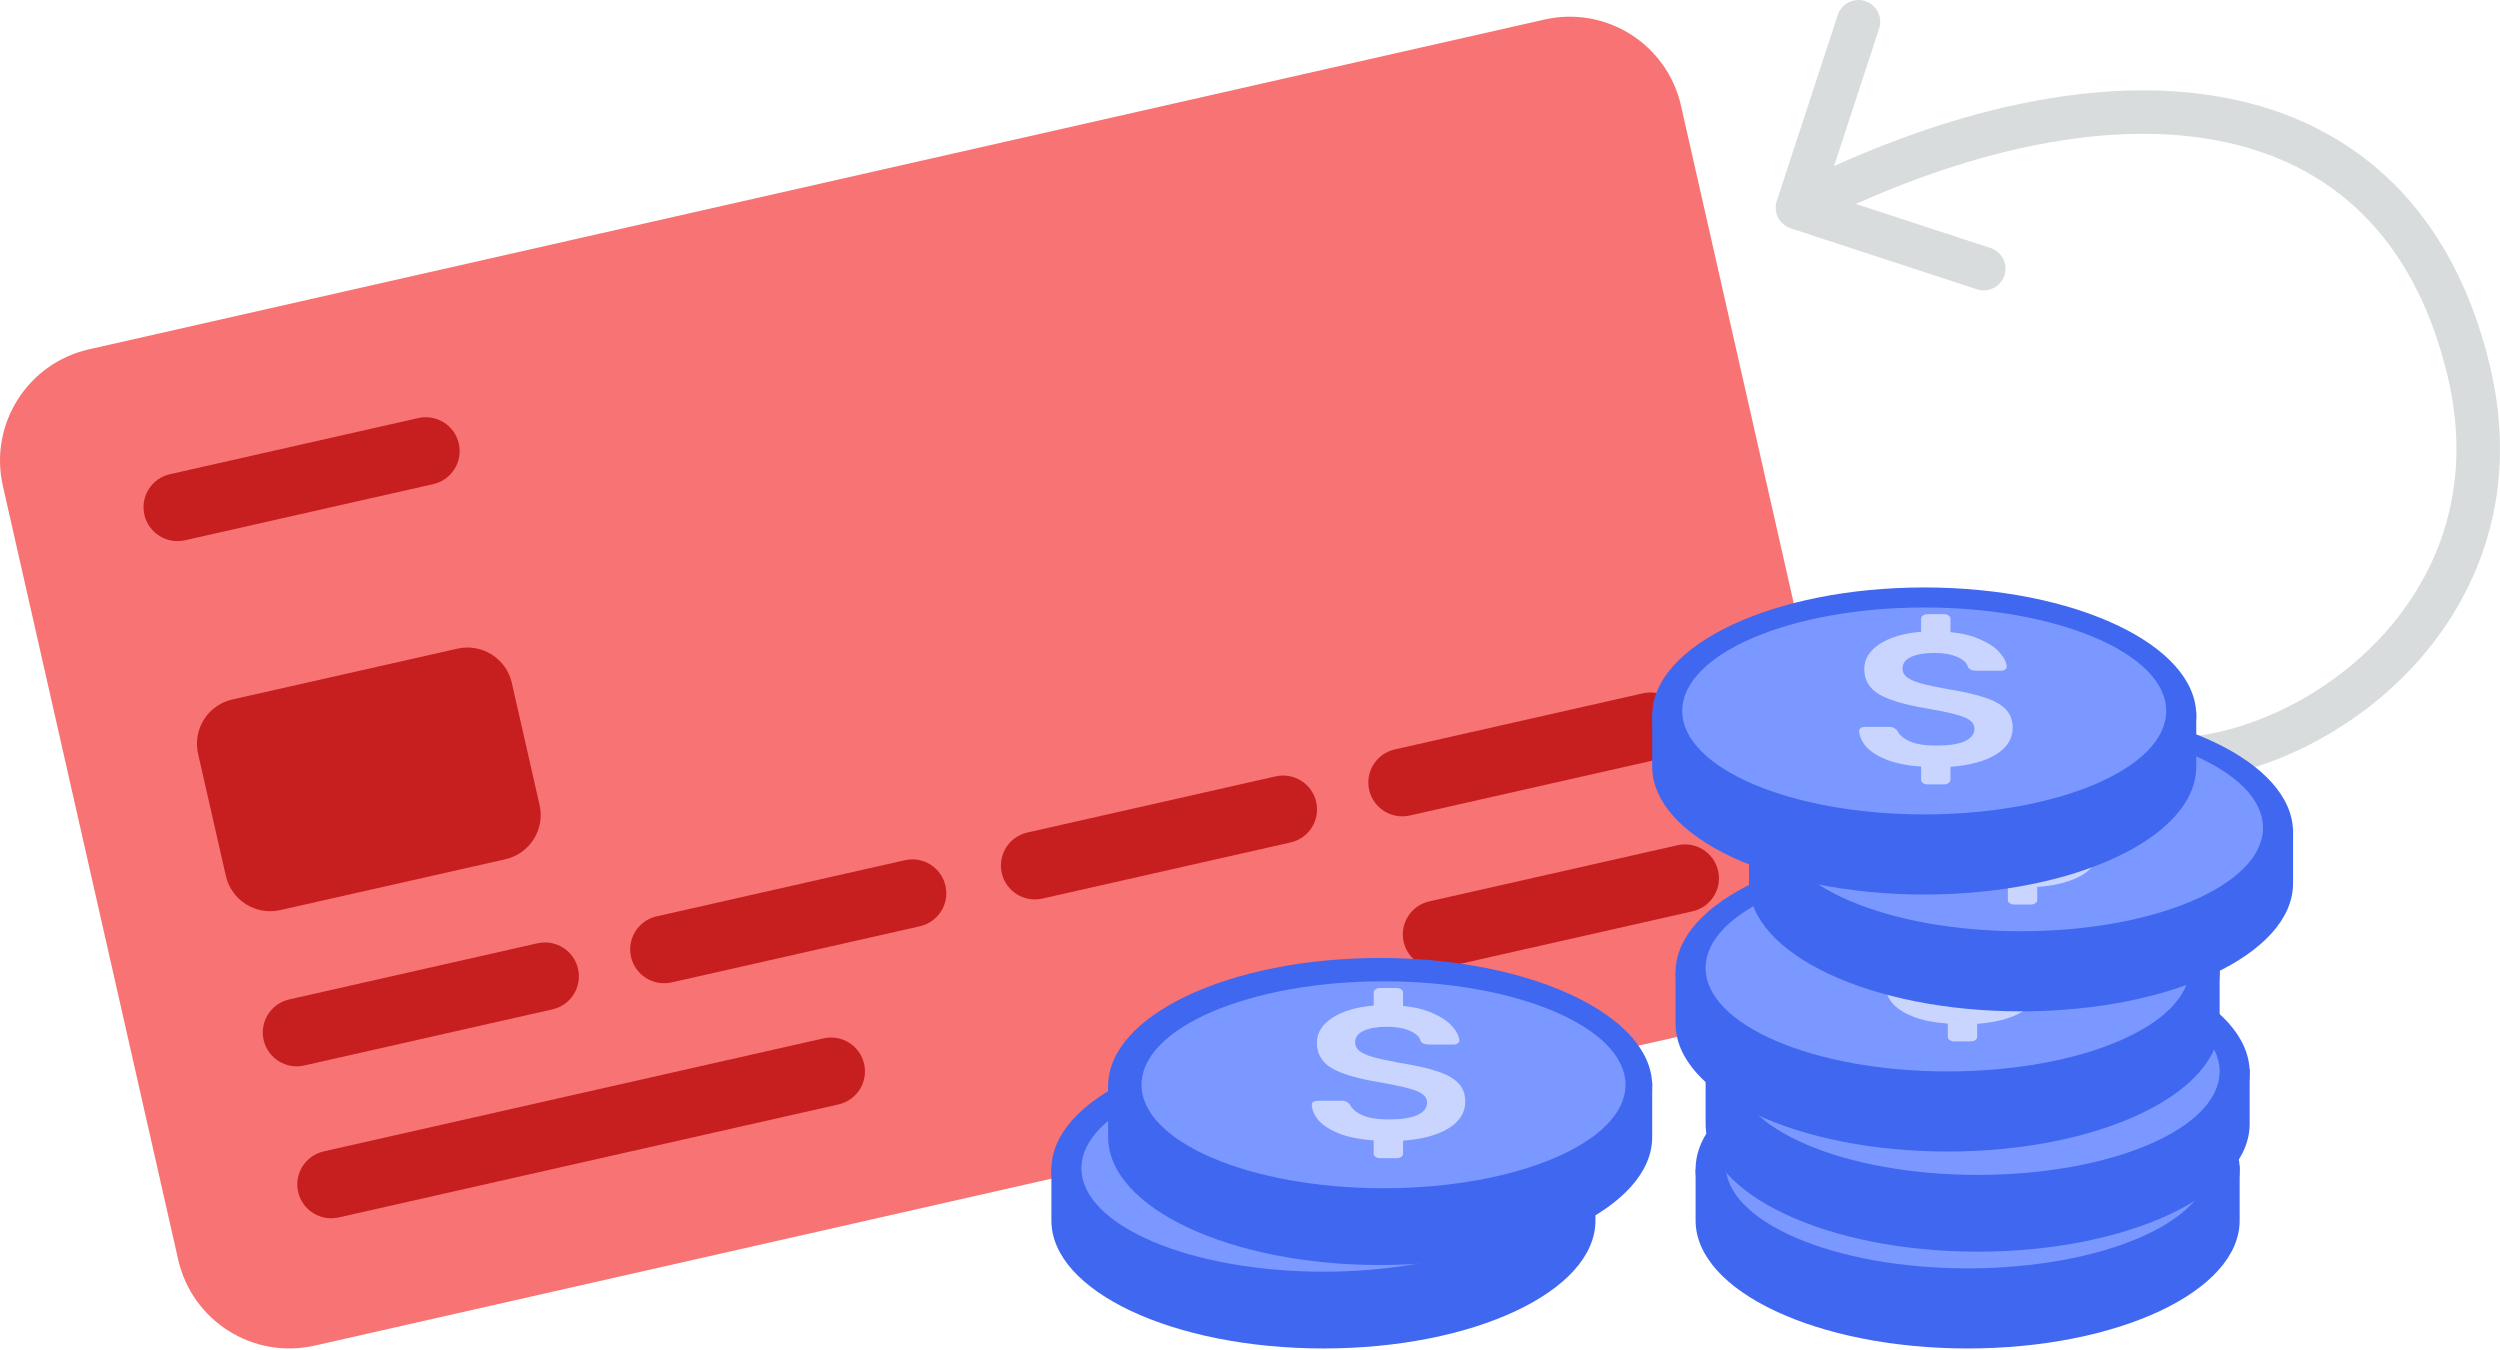 <svg width="450" height="243" viewBox="0 0 450 243" fill="none" xmlns="http://www.w3.org/2000/svg">
<g clip-path="url(#clip0)">
<path d="M0.512 87.444C-1.993 76.386 4.94 65.391 15.998 62.885L278.014 3.516C289.072 1.011 300.068 7.944 302.574 19.002L334.134 158.283C336.64 169.342 329.706 180.337 318.648 182.842L56.632 242.212C45.574 244.717 34.578 237.784 32.073 226.726L0.512 87.444Z" fill="#F87373"/>
<path d="M35.651 135.67C34.652 131.272 37.419 126.899 41.833 125.902L82.324 116.759C86.738 115.762 91.126 118.52 92.126 122.918L97.126 144.904C98.125 149.302 95.359 153.675 90.945 154.672L50.453 163.815C46.039 164.812 41.651 162.054 40.651 157.656L35.651 135.67Z" fill="#C71F1F"/>
<path d="M47.452 187.19C46.706 183.906 48.77 180.641 52.06 179.897L96.745 169.792C100.036 169.049 103.308 171.107 104.053 174.391C104.799 177.675 102.736 180.94 99.445 181.684L54.76 191.789C51.469 192.533 48.197 190.474 47.452 187.19Z" fill="#C71F1F"/>
<path d="M25.987 92.65C25.241 89.366 27.304 86.101 30.595 85.357L75.28 75.252C78.57 74.508 81.842 76.567 82.588 79.851C83.334 83.135 81.27 86.4 77.98 87.144L33.295 97.249C30.005 97.993 26.733 95.934 25.987 92.65Z" fill="#C71F1F"/>
<path d="M53.662 214.542C52.917 211.258 54.98 207.993 58.27 207.249L148.236 186.904C151.526 186.161 154.798 188.219 155.544 191.503C156.289 194.787 154.226 198.052 150.936 198.796L60.971 219.14C57.68 219.884 54.408 217.825 53.662 214.542Z" fill="#C71F1F"/>
<path d="M113.586 172.236C112.84 168.952 114.903 165.687 118.194 164.942L162.879 154.838C166.17 154.093 169.441 156.152 170.187 159.436C170.932 162.72 168.87 165.986 165.579 166.729L120.894 176.834C117.603 177.578 114.331 175.519 113.586 172.236Z" fill="#C71F1F"/>
<path d="M180.315 157.146C179.57 153.862 181.633 150.597 184.924 149.852L229.608 139.748C232.899 139.004 236.171 141.063 236.916 144.347C237.662 147.631 235.599 150.896 232.308 151.64L187.624 161.745C184.333 162.488 181.061 160.43 180.315 157.146Z" fill="#C71F1F"/>
<path d="M246.449 142.191C245.704 138.907 247.767 135.642 251.057 134.898L295.742 124.793C299.033 124.049 302.305 126.108 303.05 129.392C303.796 132.676 301.733 135.941 298.442 136.685L253.757 146.79C250.467 147.534 247.195 145.475 246.449 142.191Z" fill="#C71F1F"/>
<path d="M252.659 169.542C251.913 166.258 253.977 162.993 257.267 162.249L301.952 152.144C305.242 151.4 308.514 153.459 309.26 156.743C310.006 160.027 307.943 163.292 304.652 164.036L259.967 174.141C256.677 174.885 253.405 172.826 252.659 169.542Z" fill="#C71F1F"/>
<path fill-rule="evenodd" clip-rule="evenodd" d="M322.327 41.102C320.27 40.429 319.149 38.218 319.822 36.164L330.797 2.695C331.47 0.642 333.684 -0.478 335.741 0.196C337.799 0.869 338.92 3.08 338.246 5.134L330.126 29.896C355.494 18.452 380.216 13.663 400.798 17.644C412.28 19.865 422.486 24.825 430.674 32.877C438.856 40.923 444.834 51.871 448.171 65.782C453.505 88.019 446.599 106.455 434.877 119.413C423.281 132.234 406.878 139.811 392.762 140.581C390.601 140.699 388.753 139.046 388.634 136.887C388.515 134.729 390.17 132.884 392.331 132.766C404.251 132.116 418.758 125.554 429.059 114.166C439.236 102.915 445.218 87.07 440.548 67.602C437.492 54.863 432.138 45.3 425.175 38.453C418.218 31.611 409.468 27.293 399.31 25.328C381.05 21.796 358.291 25.899 334.068 36.709L358.288 44.637C360.345 45.31 361.467 47.521 360.793 49.575C360.12 51.629 357.906 52.748 355.849 52.074L322.327 41.102Z" fill="#D8DCDD"/>
<path d="M305.207 210.48C305.207 223.2 327.13 233.512 354.172 233.512C381.215 233.512 403.137 223.2 403.137 210.48C403.137 197.761 381.215 187.45 354.172 187.45C327.13 187.45 305.207 197.761 305.207 210.48Z" fill="#4067F0"/>
<path d="M305.207 219.693C305.207 232.413 327.13 242.724 354.172 242.724C381.215 242.724 403.137 232.413 403.137 219.693C403.137 216.16 403.137 209.823 403.137 209.823C403.137 209.823 373.705 196.662 354.172 196.662C336.339 196.662 305.207 210.48 305.207 210.48C305.207 210.48 305.207 215.361 305.207 219.693Z" fill="#4067F0"/>
<path d="M310.614 209.68C310.614 219.966 330.116 228.304 354.172 228.304C378.229 228.304 397.73 219.966 397.73 209.68C397.73 199.393 378.229 191.055 354.172 191.055C330.116 191.055 310.614 199.393 310.614 209.68Z" fill="#7A98FF"/>
<path d="M354.774 222.897C355.097 222.897 355.372 222.818 355.598 222.659C355.824 222.523 355.938 222.33 355.938 222.08V219.697C358.265 219.538 360.269 219.152 361.95 218.54C363.598 217.904 364.859 217.132 365.732 216.224C366.572 215.293 367.024 214.306 367.089 213.262C367.089 213.058 366.993 212.888 366.799 212.751C366.572 212.616 366.314 212.547 366.023 212.547H361.707C361.352 212.547 361.077 212.604 360.883 212.718C360.657 212.809 360.447 212.967 360.253 213.194C359.897 213.966 359.154 214.613 358.023 215.135C356.859 215.657 355.259 215.918 353.222 215.918C350.96 215.918 349.247 215.657 348.083 215.135C346.919 214.59 346.338 213.841 346.338 212.888C346.338 212.252 346.628 211.73 347.21 211.322C347.792 210.913 348.681 210.562 349.877 210.267C351.073 209.949 352.835 209.585 355.162 209.177C358.976 208.542 361.772 207.702 363.55 206.658C365.295 205.591 366.168 204.081 366.168 202.129C366.168 200.359 365.263 198.872 363.453 197.67C361.611 196.444 359.105 195.695 355.938 195.423V193.073C355.938 192.823 355.824 192.631 355.598 192.495C355.372 192.336 355.097 192.256 354.774 192.256H351.816C351.493 192.256 351.219 192.336 350.992 192.495C350.766 192.653 350.653 192.846 350.653 193.073V195.49C348.552 195.695 346.758 196.138 345.271 196.818C343.752 197.477 342.604 198.248 341.828 199.134C341.02 200.019 340.584 200.881 340.519 201.721C340.519 201.925 340.616 202.096 340.81 202.231C341.004 202.368 341.246 202.436 341.537 202.436H346.046C346.758 202.436 347.242 202.22 347.501 201.789C347.662 201.063 348.293 200.461 349.392 199.984C350.491 199.485 351.865 199.236 353.514 199.236C355.291 199.236 356.697 199.474 357.732 199.951C358.766 200.427 359.283 201.119 359.283 202.027C359.283 202.663 359.025 203.185 358.508 203.593C357.99 204.002 357.182 204.365 356.083 204.683C354.952 205.001 353.336 205.353 351.235 205.738C348.39 206.193 346.127 206.703 344.446 207.27C342.733 207.838 341.473 208.552 340.665 209.415C339.857 210.278 339.453 211.379 339.453 212.718C339.453 214.67 340.455 216.27 342.459 217.518C344.463 218.744 347.194 219.481 350.653 219.731V222.08C350.653 222.307 350.766 222.5 350.992 222.659C351.219 222.818 351.493 222.897 351.816 222.897H354.774Z" fill="#C9D5FF"/>
<path d="M307.009 193.057C307.009 205.777 328.932 216.088 355.975 216.088C383.017 216.088 404.94 205.777 404.94 193.057C404.94 180.338 383.017 170.027 355.975 170.027C328.932 170.027 307.009 180.338 307.009 193.057Z" fill="#4067F0"/>
<path d="M307.009 202.27C307.009 214.989 328.932 225.3 355.975 225.3C383.017 225.3 404.94 214.989 404.94 202.27C404.94 198.737 404.94 192.399 404.94 192.399C404.94 192.399 375.507 179.239 355.975 179.239C338.141 179.239 307.009 193.057 307.009 193.057C307.009 193.057 307.009 197.938 307.009 202.27Z" fill="#4067F0"/>
<path d="M312.417 192.857C312.417 203.143 331.918 211.482 355.975 211.482C380.031 211.482 399.533 203.143 399.533 192.857C399.533 182.571 380.031 174.232 355.975 174.232C331.918 174.232 312.417 182.571 312.417 192.857Z" fill="#7A98FF"/>
<path d="M356.577 206.075C356.9 206.075 357.174 205.995 357.401 205.836C357.627 205.7 357.74 205.508 357.74 205.258V202.874C360.067 202.716 362.071 202.33 363.752 201.717C365.4 201.082 366.662 200.31 367.534 199.402C368.374 198.471 368.827 197.484 368.892 196.44C368.892 196.235 368.795 196.065 368.601 195.929C368.374 195.793 368.116 195.725 367.825 195.725H363.51C363.154 195.725 362.88 195.782 362.685 195.895C362.46 195.986 362.249 196.145 362.055 196.372C361.7 197.143 360.956 197.79 359.825 198.312C358.661 198.835 357.061 199.095 355.025 199.095C352.762 199.095 351.049 198.835 349.885 198.312C348.722 197.768 348.14 197.019 348.14 196.065C348.14 195.43 348.431 194.908 349.012 194.499C349.595 194.091 350.483 193.739 351.679 193.444C352.876 193.126 354.637 192.763 356.964 192.354C360.779 191.719 363.575 190.879 365.352 189.835C367.098 188.768 367.971 187.259 367.971 185.307C367.971 183.537 367.065 182.05 365.255 180.847C363.413 179.622 360.908 178.872 357.74 178.6V176.251C357.74 176.001 357.627 175.808 357.401 175.672C357.174 175.513 356.9 175.434 356.577 175.434H353.619C353.296 175.434 353.021 175.513 352.794 175.672C352.568 175.831 352.455 176.024 352.455 176.251V178.668C350.354 178.872 348.56 179.315 347.073 179.996C345.554 180.654 344.407 181.426 343.63 182.311C342.822 183.196 342.386 184.059 342.321 184.898C342.321 185.103 342.419 185.273 342.613 185.409C342.806 185.545 343.049 185.613 343.34 185.613H347.849C348.56 185.613 349.045 185.398 349.303 184.967C349.465 184.241 350.096 183.639 351.195 183.162C352.293 182.663 353.667 182.413 355.316 182.413C357.094 182.413 358.5 182.651 359.534 183.128C360.568 183.605 361.086 184.297 361.086 185.205C361.086 185.84 360.827 186.363 360.31 186.771C359.793 187.18 358.985 187.543 357.886 187.86C356.754 188.178 355.138 188.53 353.037 188.916C350.192 189.37 347.93 189.881 346.249 190.448C344.536 191.015 343.275 191.73 342.467 192.593C341.659 193.456 341.255 194.556 341.255 195.895C341.255 197.847 342.257 199.447 344.261 200.696C346.265 201.921 348.996 202.659 352.455 202.909V205.258C352.455 205.485 352.568 205.678 352.794 205.836C353.021 205.995 353.296 206.075 353.619 206.075H356.577Z" fill="#C9D5FF"/>
<path d="M301.602 175.033C301.602 187.753 323.525 198.064 350.567 198.064C377.61 198.064 399.533 187.753 399.533 175.033C399.533 162.314 377.61 152.003 350.567 152.003C323.525 152.003 301.602 162.314 301.602 175.033Z" fill="#4067F0"/>
<path d="M301.602 184.246C301.602 196.965 323.525 207.276 350.567 207.276C377.61 207.276 399.533 196.965 399.533 184.246C399.533 180.713 399.533 174.375 399.533 174.375C399.533 174.375 370.1 161.215 350.567 161.215C332.734 161.215 301.602 175.033 301.602 175.033C301.602 175.033 301.602 179.914 301.602 184.246Z" fill="#4067F0"/>
<path d="M307.009 174.232C307.009 184.519 326.511 192.857 350.567 192.857C374.624 192.857 394.125 184.519 394.125 174.232C394.125 163.946 374.624 155.607 350.567 155.607C326.511 155.607 307.009 163.946 307.009 174.232Z" fill="#7A98FF"/>
<path d="M351.768 187.45C351.444 187.45 351.17 187.371 350.943 187.211C350.718 187.076 350.604 186.883 350.604 186.633V184.249C348.277 184.091 346.273 183.705 344.592 183.092C342.944 182.457 341.683 181.685 340.81 180.777C339.97 179.846 339.517 178.859 339.453 177.815C339.453 177.611 339.549 177.441 339.743 177.304C339.97 177.168 340.228 177.1 340.519 177.1H344.834C345.19 177.1 345.465 177.157 345.659 177.271C345.885 177.361 346.095 177.52 346.289 177.747C346.645 178.518 347.388 179.165 348.519 179.688C349.683 180.21 351.283 180.47 353.32 180.47C355.582 180.47 357.295 180.21 358.459 179.688C359.623 179.143 360.204 178.394 360.204 177.441C360.204 176.805 359.913 176.283 359.332 175.874C358.75 175.466 357.861 175.114 356.665 174.819C355.469 174.501 353.707 174.138 351.38 173.729C347.566 173.094 344.77 172.254 342.992 171.21C341.247 170.143 340.374 168.634 340.374 166.682C340.374 164.912 341.279 163.425 343.089 162.222C344.931 160.997 347.437 160.247 350.604 159.975V157.626C350.604 157.376 350.718 157.183 350.943 157.048C351.17 156.888 351.444 156.809 351.768 156.809H354.725C355.049 156.809 355.323 156.888 355.55 157.048C355.776 157.206 355.889 157.399 355.889 157.626V160.043C357.99 160.247 359.784 160.69 361.271 161.371C362.79 162.029 363.938 162.801 364.714 163.686C365.522 164.571 365.958 165.434 366.023 166.273C366.023 166.478 365.926 166.648 365.732 166.784C365.538 166.921 365.295 166.988 365.005 166.988H360.496C359.784 166.988 359.299 166.773 359.041 166.342C358.879 165.616 358.249 165.014 357.15 164.537C356.051 164.038 354.677 163.789 353.028 163.789C351.25 163.789 349.845 164.027 348.81 164.504C347.776 164.98 347.259 165.672 347.259 166.58C347.259 167.216 347.517 167.738 348.034 168.146C348.552 168.555 349.36 168.918 350.459 169.235C351.59 169.553 353.206 169.905 355.307 170.291C358.152 170.745 360.414 171.256 362.095 171.823C363.808 172.39 365.069 173.105 365.877 173.968C366.685 174.831 367.089 175.931 367.089 177.271C367.089 179.223 366.087 180.822 364.083 182.071C362.079 183.297 359.348 184.034 355.889 184.284V186.633C355.889 186.86 355.776 187.053 355.55 187.211C355.323 187.371 355.049 187.45 354.725 187.45H351.768Z" fill="#C9D5FF"/>
<path d="M314.82 149.8C314.82 162.519 336.742 172.831 363.785 172.831C390.828 172.831 412.75 162.519 412.75 149.8C412.75 137.08 390.828 126.769 363.785 126.769C336.742 126.769 314.82 137.08 314.82 149.8Z" fill="#4067F0"/>
<path d="M314.82 159.012C314.82 171.732 336.742 182.043 363.785 182.043C390.828 182.043 412.75 171.732 412.75 159.012C412.75 155.48 412.75 149.142 412.75 149.142C412.75 149.142 383.318 135.981 363.785 135.981C345.951 135.981 314.82 149.8 314.82 149.8C314.82 149.8 314.82 154.68 314.82 159.012Z" fill="#4067F0"/>
<path d="M320.227 148.999C320.227 159.285 339.728 167.623 363.785 167.623C387.842 167.623 407.343 159.285 407.343 148.999C407.343 138.712 387.842 130.374 363.785 130.374C339.728 130.374 320.227 138.712 320.227 148.999Z" fill="#7A98FF"/>
<path d="M362.582 162.817C362.259 162.817 361.984 162.738 361.758 162.579C361.532 162.443 361.418 162.25 361.418 162V159.617C359.092 159.458 357.087 159.072 355.406 158.46C353.758 157.824 352.497 157.052 351.625 156.144C350.784 155.213 350.332 154.226 350.267 153.182C350.267 152.978 350.364 152.808 350.558 152.671C350.784 152.536 351.043 152.467 351.333 152.467H355.649C356.005 152.467 356.279 152.524 356.473 152.638C356.699 152.728 356.909 152.887 357.103 153.114C357.459 153.886 358.202 154.533 359.334 155.055C360.497 155.577 362.097 155.838 364.134 155.838C366.397 155.838 368.11 155.577 369.273 155.055C370.437 154.51 371.019 153.761 371.019 152.808C371.019 152.172 370.728 151.65 370.146 151.241C369.564 150.833 368.675 150.481 367.479 150.186C366.283 149.869 364.522 149.505 362.195 149.097C358.38 148.462 355.584 147.622 353.806 146.577C352.061 145.51 351.188 144.001 351.188 142.049C351.188 140.279 352.093 138.792 353.904 137.589C355.746 136.364 358.251 135.615 361.418 135.342V132.993C361.418 132.743 361.532 132.551 361.758 132.415C361.984 132.256 362.259 132.176 362.582 132.176H365.54C365.863 132.176 366.138 132.256 366.364 132.415C366.591 132.573 366.704 132.766 366.704 132.993V135.41C368.805 135.615 370.599 136.057 372.086 136.738C373.604 137.397 374.752 138.168 375.528 139.054C376.336 139.939 376.772 140.801 376.837 141.641C376.837 141.845 376.74 142.016 376.546 142.151C376.353 142.288 376.11 142.356 375.819 142.356H371.31C370.599 142.356 370.114 142.14 369.855 141.709C369.694 140.983 369.063 140.381 367.964 139.904C366.865 139.405 365.491 139.156 363.843 139.156C362.065 139.156 360.659 139.394 359.624 139.871C358.59 140.347 358.073 141.039 358.073 141.947C358.073 142.583 358.332 143.105 358.849 143.513C359.366 143.922 360.174 144.285 361.273 144.603C362.404 144.92 364.02 145.273 366.121 145.658C368.966 146.112 371.229 146.623 372.91 147.19C374.623 147.757 375.883 148.472 376.691 149.335C377.499 150.198 377.904 151.299 377.904 152.638C377.904 154.59 376.902 156.19 374.897 157.438C372.894 158.664 370.162 159.401 366.704 159.651V162C366.704 162.227 366.591 162.42 366.364 162.579C366.138 162.738 365.863 162.817 365.54 162.817H362.582Z" fill="#C9D5FF"/>
<path d="M189.252 210.48C189.252 223.2 211.175 233.512 238.218 233.512C265.26 233.512 287.183 223.2 287.183 210.48C287.183 197.761 265.26 187.45 238.218 187.45C211.175 187.45 189.252 197.761 189.252 210.48Z" fill="#4067F0"/>
<path d="M189.252 219.693C189.252 232.413 211.175 242.724 238.218 242.724C265.26 242.724 287.183 232.413 287.183 219.693C287.183 216.16 287.183 209.823 287.183 209.823C287.183 209.823 257.75 196.662 238.218 196.662C220.384 196.662 189.252 210.48 189.252 210.48C189.252 210.48 189.252 215.361 189.252 219.693Z" fill="#4067F0"/>
<path d="M194.66 210.28C194.66 220.567 214.161 228.905 238.218 228.905C262.274 228.905 281.776 220.567 281.776 210.28C281.776 199.994 262.274 191.656 238.218 191.656C214.161 191.656 194.66 199.994 194.66 210.28Z" fill="#7A98FF"/>
<path d="M239.42 223.498C239.744 223.498 240.018 223.419 240.245 223.259C240.471 223.124 240.584 222.931 240.584 222.681V220.298C242.911 220.139 244.915 219.753 246.596 219.14C248.244 218.505 249.505 217.733 250.378 216.825C251.218 215.894 251.671 214.907 251.736 213.863C251.736 213.659 251.639 213.489 251.445 213.352C251.218 213.217 250.96 213.148 250.669 213.148H246.354C245.998 213.148 245.723 213.205 245.529 213.319C245.303 213.409 245.093 213.568 244.899 213.795C244.543 214.567 243.8 215.214 242.669 215.736C241.505 216.258 239.905 216.519 237.869 216.519C235.606 216.519 233.893 216.258 232.729 215.736C231.566 215.191 230.984 214.442 230.984 213.489C230.984 212.853 231.275 212.331 231.856 211.922C232.438 211.514 233.327 211.162 234.523 210.867C235.719 210.55 237.481 210.186 239.808 209.778C243.622 209.142 246.419 208.303 248.196 207.258C249.942 206.191 250.815 204.682 250.815 202.73C250.815 200.96 249.909 199.473 248.099 198.27C246.257 197.045 243.752 196.296 240.584 196.023V193.674C240.584 193.424 240.471 193.231 240.245 193.096C240.018 192.936 239.744 192.857 239.42 192.857H236.463C236.139 192.857 235.865 192.936 235.638 193.096C235.412 193.254 235.299 193.447 235.299 193.674V196.091C233.198 196.296 231.404 196.738 229.917 197.419C228.398 198.078 227.251 198.849 226.474 199.735C225.666 200.62 225.23 201.482 225.165 202.322C225.165 202.526 225.263 202.696 225.457 202.832C225.65 202.969 225.893 203.037 226.184 203.037H230.693C231.404 203.037 231.889 202.821 232.147 202.39C232.309 201.664 232.94 201.062 234.038 200.585C235.137 200.086 236.511 199.837 238.16 199.837C239.938 199.837 241.344 200.075 242.378 200.552C243.412 201.028 243.929 201.72 243.929 202.628C243.929 203.264 243.671 203.786 243.154 204.194C242.636 204.603 241.828 204.966 240.73 205.284C239.598 205.601 237.982 205.953 235.881 206.339C233.036 206.793 230.774 207.304 229.093 207.871C227.38 208.438 226.119 209.153 225.311 210.016C224.503 210.879 224.099 211.979 224.099 213.319C224.099 215.271 225.101 216.871 227.105 218.119C229.109 219.345 231.84 220.082 235.299 220.332V222.681C235.299 222.908 235.412 223.101 235.638 223.259C235.865 223.419 236.139 223.498 236.463 223.498H239.42Z" fill="#C9D5FF"/>
<path d="M297.396 128.771C297.396 141.491 319.319 151.803 346.362 151.803C373.404 151.803 395.327 141.491 395.327 128.771C395.327 116.052 373.404 105.741 346.362 105.741C319.319 105.741 297.396 116.052 297.396 128.771Z" fill="#4067F0"/>
<path d="M297.396 137.984C297.396 150.704 319.319 161.015 346.362 161.015C373.404 161.015 395.327 150.704 395.327 137.984C395.327 134.451 395.327 128.114 395.327 128.114C395.327 128.114 365.894 114.953 346.362 114.953C328.528 114.953 297.396 128.771 297.396 128.771C297.396 128.771 297.396 133.652 297.396 137.984Z" fill="#4067F0"/>
<path d="M302.804 127.971C302.804 138.257 322.305 146.595 346.362 146.595C370.418 146.595 389.92 138.257 389.92 127.971C389.92 117.684 370.418 109.346 346.362 109.346C322.305 109.346 302.804 117.684 302.804 127.971Z" fill="#7A98FF"/>
<path d="M346.961 141.188C346.638 141.188 346.364 141.109 346.137 140.95C345.911 140.814 345.798 140.621 345.798 140.371V137.988C343.471 137.829 341.466 137.443 339.785 136.831C338.137 136.195 336.876 135.423 336.004 134.515C335.163 133.585 334.711 132.597 334.646 131.553C334.646 131.349 334.743 131.179 334.937 131.043C335.163 130.907 335.422 130.838 335.713 130.838H340.028C340.384 130.838 340.658 130.895 340.852 131.009C341.078 131.1 341.289 131.258 341.483 131.485C341.838 132.257 342.581 132.904 343.713 133.426C344.877 133.948 346.476 134.209 348.513 134.209C350.776 134.209 352.489 133.948 353.652 133.426C354.816 132.881 355.398 132.132 355.398 131.179C355.398 130.543 355.107 130.021 354.525 129.613C353.943 129.204 353.055 128.853 351.858 128.558C350.662 128.24 348.901 127.876 346.574 127.468C342.759 126.833 339.963 125.993 338.185 124.949C336.44 123.882 335.567 122.372 335.567 120.42C335.567 118.65 336.473 117.163 338.283 115.961C340.125 114.735 342.63 113.986 345.798 113.714V111.365C345.798 111.115 345.911 110.922 346.137 110.786C346.364 110.627 346.638 110.547 346.961 110.547H349.919C350.242 110.547 350.517 110.627 350.743 110.786C350.97 110.945 351.083 111.137 351.083 111.365V113.782C353.184 113.986 354.978 114.429 356.465 115.109C357.984 115.768 359.131 116.539 359.907 117.425C360.715 118.31 361.152 119.173 361.217 120.012C361.217 120.216 361.119 120.387 360.925 120.523C360.732 120.659 360.489 120.727 360.198 120.727H355.689C354.978 120.727 354.493 120.511 354.235 120.08C354.073 119.354 353.442 118.753 352.343 118.276C351.244 117.776 349.87 117.527 348.222 117.527C346.444 117.527 345.038 117.765 344.004 118.242C342.97 118.718 342.452 119.41 342.452 120.318C342.452 120.954 342.711 121.476 343.228 121.885C343.745 122.293 344.553 122.656 345.652 122.974C346.783 123.292 348.4 123.644 350.501 124.029C353.345 124.484 355.608 124.994 357.289 125.561C359.002 126.129 360.262 126.844 361.071 127.706C361.879 128.569 362.283 129.67 362.283 131.009C362.283 132.961 361.281 134.561 359.277 135.809C357.273 137.035 354.542 137.772 351.083 138.022V140.371C351.083 140.598 350.97 140.791 350.743 140.95C350.517 141.109 350.242 141.188 349.919 141.188H346.961Z" fill="#C9D5FF"/>
<path d="M199.466 195.46C199.466 208.18 221.389 218.492 248.431 218.492C275.474 218.492 297.396 208.18 297.396 195.46C297.396 182.741 275.474 172.43 248.431 172.43C221.389 172.43 199.466 182.741 199.466 195.46Z" fill="#4067F0"/>
<path d="M199.466 204.673C199.466 217.393 221.389 227.704 248.431 227.704C275.474 227.704 297.396 217.393 297.396 204.673C297.396 201.14 297.396 194.803 297.396 194.803C297.396 194.803 267.964 181.642 248.431 181.642C230.598 181.642 199.466 195.46 199.466 195.46C199.466 195.46 199.466 200.341 199.466 204.673Z" fill="#4067F0"/>
<path d="M205.474 195.26C205.474 205.547 224.975 213.885 249.032 213.885C273.089 213.885 292.59 205.547 292.59 195.26C292.59 184.974 273.089 176.635 249.032 176.635C224.975 176.635 205.474 184.974 205.474 195.26Z" fill="#7A98FF"/>
<path d="M248.43 208.478C248.107 208.478 247.832 208.399 247.606 208.239C247.38 208.104 247.266 207.911 247.266 207.661V205.278C244.939 205.119 242.935 204.733 241.254 204.12C239.606 203.485 238.345 202.713 237.473 201.805C236.632 200.874 236.18 199.887 236.115 198.843C236.115 198.639 236.211 198.469 236.406 198.332C236.632 198.197 236.89 198.128 237.181 198.128H241.497C241.852 198.128 242.127 198.185 242.321 198.299C242.547 198.389 242.757 198.548 242.951 198.775C243.307 199.547 244.05 200.194 245.181 200.716C246.345 201.238 247.945 201.499 249.982 201.499C252.244 201.499 253.957 201.238 255.121 200.716C256.285 200.171 256.866 199.422 256.866 198.469C256.866 197.833 256.576 197.311 255.994 196.902C255.412 196.494 254.523 196.142 253.327 195.847C252.131 195.53 250.369 195.166 248.042 194.758C244.228 194.122 241.432 193.283 239.654 192.238C237.909 191.171 237.036 189.662 237.036 187.71C237.036 185.94 237.941 184.453 239.751 183.25C241.593 182.025 244.099 181.276 247.266 181.003V178.654C247.266 178.404 247.38 178.211 247.606 178.076C247.832 177.916 248.107 177.837 248.43 177.837H251.388C251.711 177.837 251.986 177.916 252.212 178.076C252.439 178.234 252.551 178.427 252.551 178.654V181.071C254.652 181.276 256.446 181.718 257.933 182.399C259.452 183.058 260.6 183.829 261.376 184.715C262.184 185.6 262.62 186.462 262.685 187.302C262.685 187.506 262.588 187.676 262.394 187.812C262.2 187.949 261.958 188.017 261.667 188.017H257.158C256.446 188.017 255.962 187.801 255.703 187.37C255.542 186.644 254.911 186.042 253.812 185.565C252.713 185.066 251.339 184.817 249.69 184.817C247.913 184.817 246.507 185.055 245.472 185.532C244.438 186.008 243.921 186.7 243.921 187.608C243.921 188.244 244.179 188.766 244.697 189.174C245.214 189.583 246.022 189.946 247.121 190.264C248.252 190.581 249.868 190.933 251.969 191.319C254.814 191.773 257.077 192.284 258.758 192.851C260.471 193.418 261.731 194.133 262.539 194.996C263.347 195.859 263.752 196.959 263.752 198.299C263.752 200.251 262.749 201.851 260.745 203.099C258.742 204.325 256.01 205.062 252.551 205.312V207.661C252.551 207.888 252.439 208.081 252.212 208.239C251.986 208.399 251.711 208.478 251.388 208.478H248.43Z" fill="#C9D5FF"/>
</g>
<defs>
<clipPath id="clip0">
<rect width="450" height="242.724" fill="white"/>
</clipPath>
</defs>
</svg>
